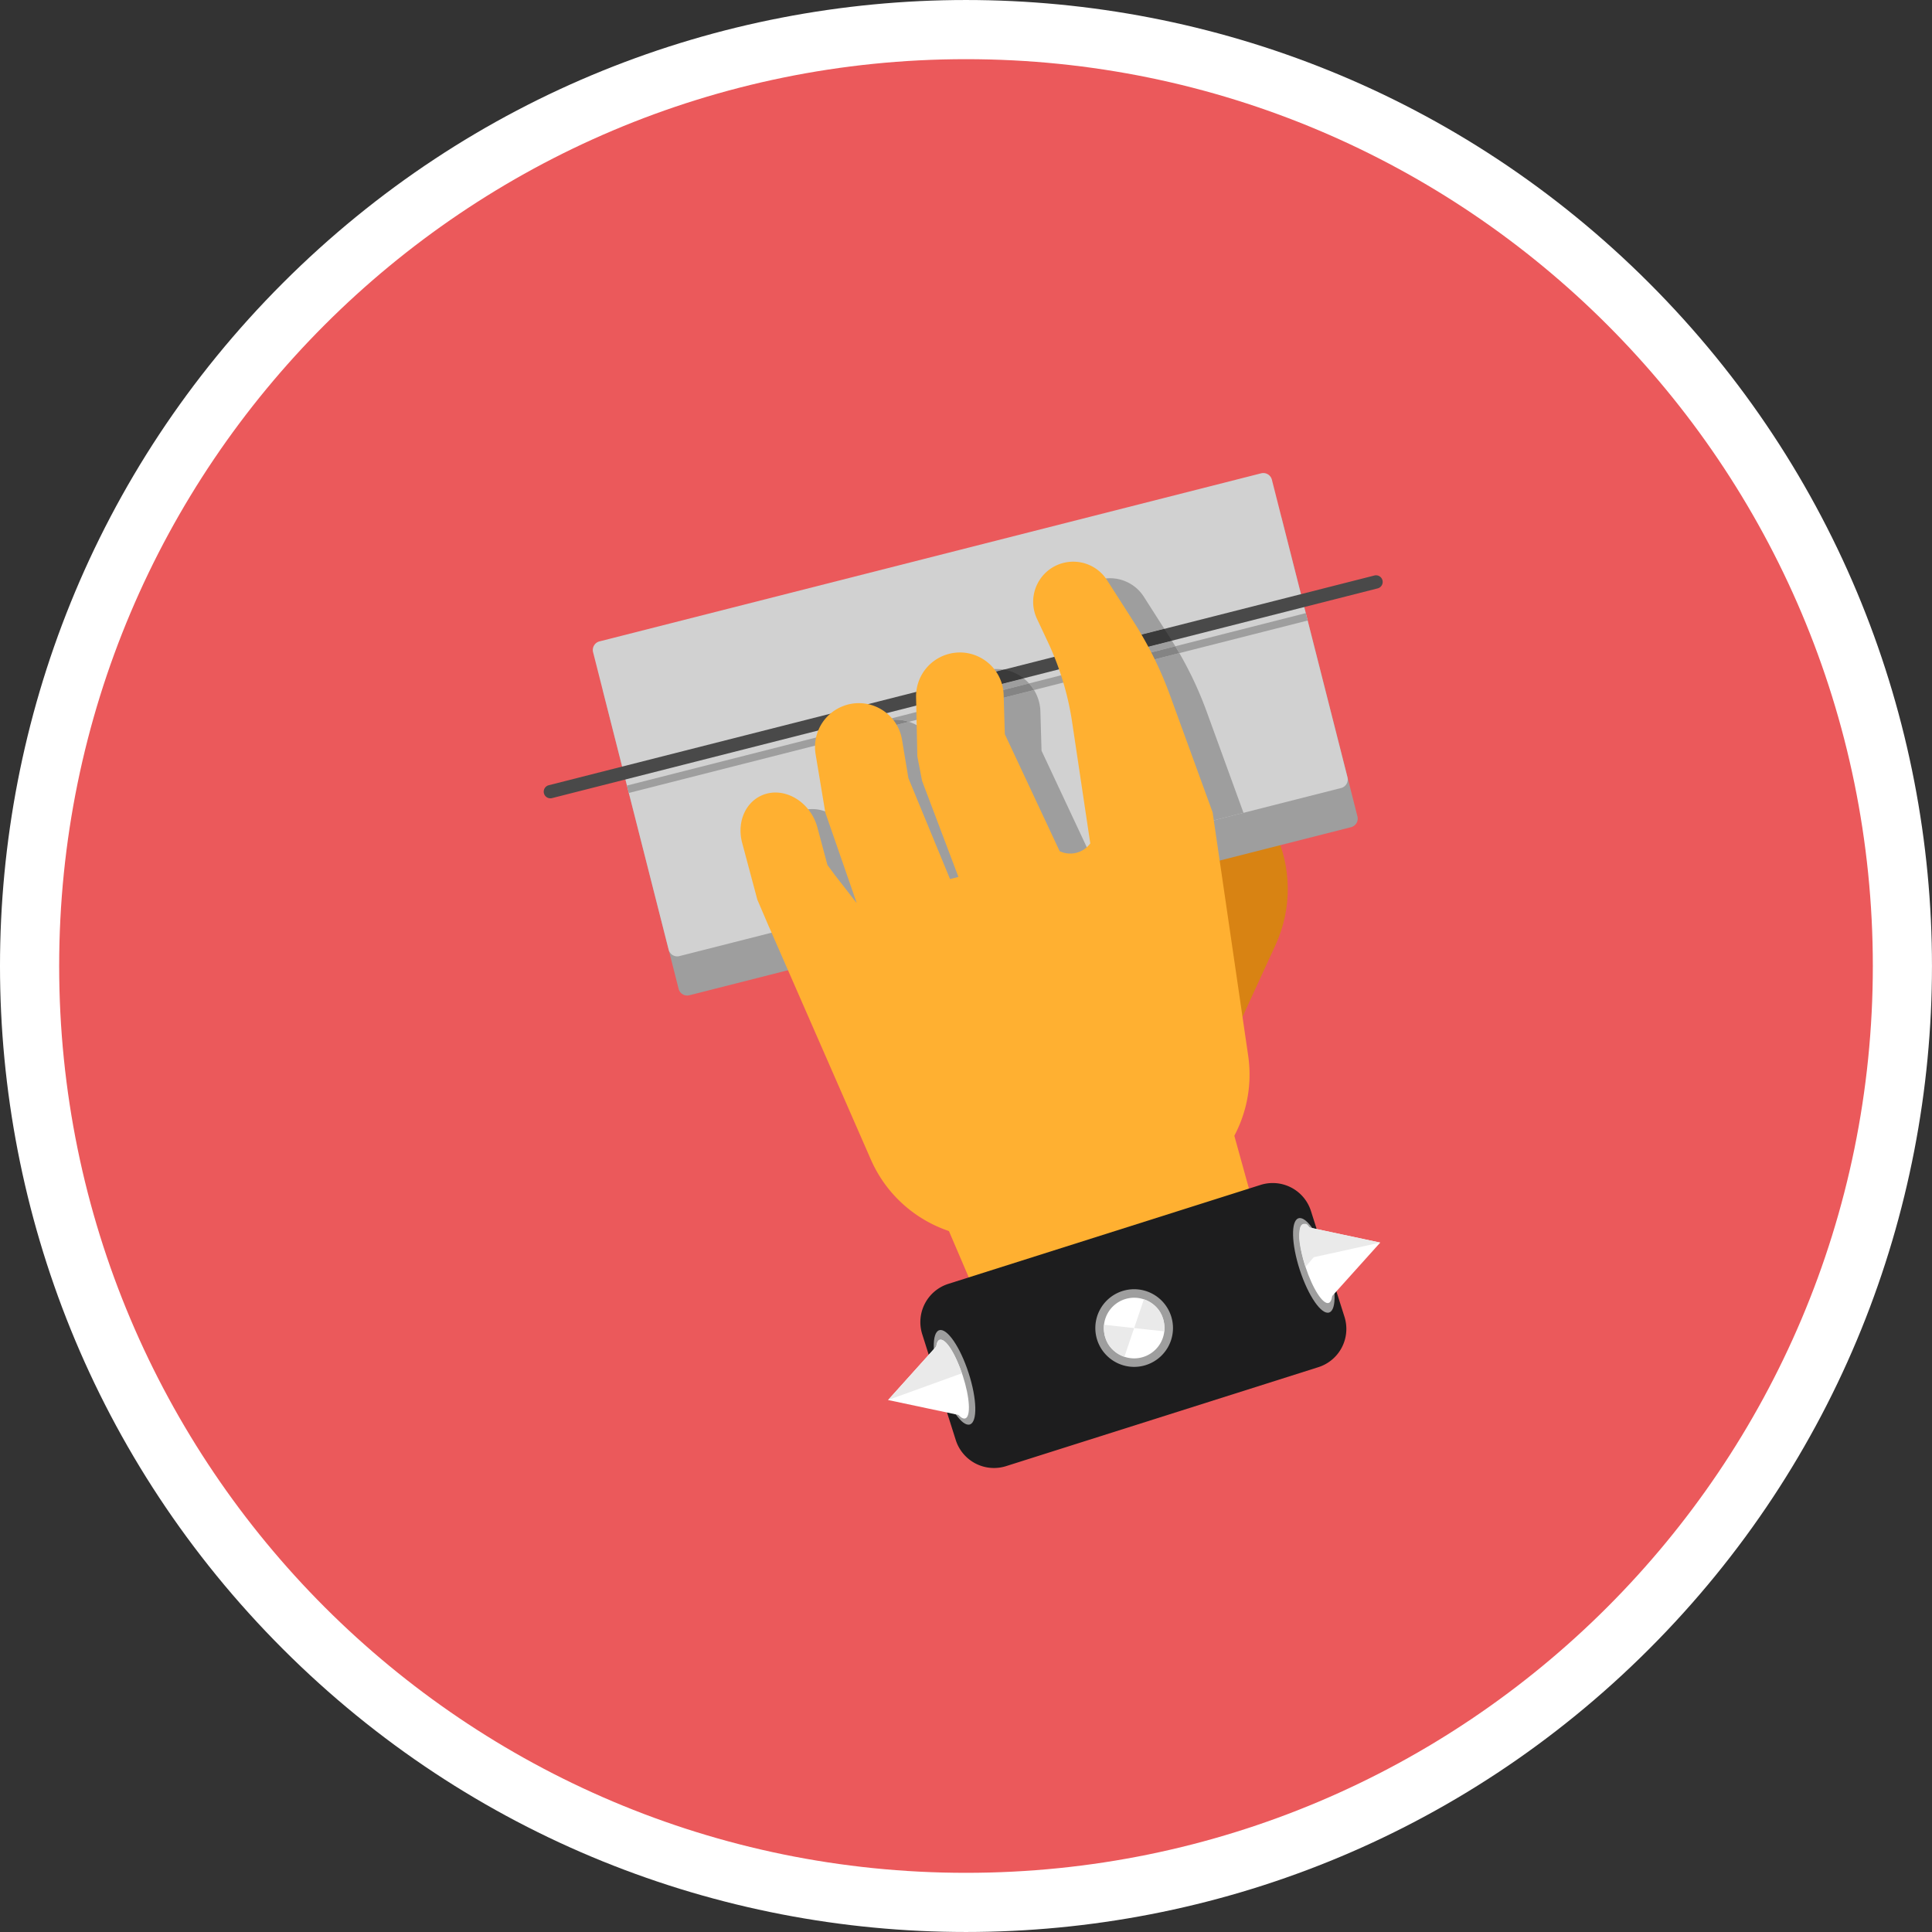 <svg viewBox="0 0 300 300" xmlns="http://www.w3.org/2000/svg"><rect x="0" y="0" width="300" height="300" fill="#333333" stroke="none"/><g fill="none"><path d="m256.063 256.065c-58.578 58.578-153.552 58.578-212.13 0s-58.578-153.552 0-212.13 153.552-58.578 212.13 0 58.578 153.552 0 212.13z" fill="#fff"/><path d="m150 290.812c77.768 0 140.812-63.044 140.812-140.812s-63.044-140.812-140.812-140.812-140.812 63.044-140.812 140.812 63.044 140.812 140.812 140.812z" fill="#eb595b"/><path d="m184.553 117.881-1.508 42.526 9.891-2.512 5.114-11.133c5.386-11.729-1.044-25.489-13.497-28.881z" fill="#d88313"/><path d="m199.047 80.573 11.736 46.202a1.375 1.375 0 0 1 -.995 1.671l-102.741 26.098a1.375 1.375 0 0 1 -1.671-.994l-11.736-46.202a1.374 1.374 0 0 1 .994-1.671l102.741-26.098a1.376 1.376 0 0 1 1.672.994z" fill="#9e9e9e"/><path d="m197.499 74.491 11.736 46.201a1.376 1.376 0 0 1 -.995 1.672l-102.74 26.099a1.38 1.38 0 0 1 -1.672-.995l-11.736-46.201a1.38 1.38 0 0 1 .995-1.672l102.741-26.098a1.374 1.374 0 0 1 1.671.994z" fill="#d1d1d1"/><path d="m148.144 109.078-50.791 12.902.292 1.148 36.503-9.272a6.775 6.775 0 0 1 2.316-1.579c.312-.129.627-.233.943-.313a6.733 6.733 0 0 1 3.729.117l6.824-1.734c.022-.433.084-.857.184-1.269zm20.946-5.32-9.296 2.361c.287.316.545.659.77 1.026l8.98-2.281a48.398 48.398 0 0 0 -.454-1.106zm33.671-8.553-20.256 5.145c.213.352.422.706.627 1.063l19.921-5.06z" fill="#9e9e9e"/><path d="m85.716 123.931 128.208-32.567a1.031 1.031 0 1 0 -.508-2l-128.208 32.567a1.031 1.031 0 1 0 .508 2z" fill="#494949"/><path d="m124.817 125.794a5.208 5.208 0 0 0 -1.036.384c-2.473 1.217-3.642 4.239-2.828 7.275l2.354 8.819.645 1.504 12.972-3.295-1.634-2.104-1.103-1.494-1.543-5.796c-1.015-3.783-4.628-6.105-7.827-5.293zm16.319-13.714-6.989 1.775a6.792 6.792 0 0 0 -1.793 5.823l1.505 9.055 1.27 3.658 2.719 7.853 14.358-3.647-5.446-13.199-.988-5.958a6.785 6.785 0 0 0 -4.636-5.36z" fill="#9e9e9e"/><path d="m137.407 111.963c-.316.08-.631.184-.943.313a6.766 6.766 0 0 0 -2.316 1.579l6.989-1.775a6.755 6.755 0 0 0 -3.73-.117z" fill="#848484"/><path d="m160.563 107.146-12.603 3.201c-.008.161-.01.324-.006.487l.197 9.182.733 3.809 4.702 12.423 15.518-3.942-7.376-15.739-.175-6.023a6.747 6.747 0 0 0 -.99-3.398zm-1.621-1.816-10.429 2.649a6.729 6.729 0 0 0 -.37 1.099l11.649-2.959a6.684 6.684 0 0 0 -.85-.789zm-5.865-1.232a6.778 6.778 0 0 0 -2.511 1.231l5.319-1.351a6.783 6.783 0 0 0 -2.808.12z" fill="#9e9e9e"/><path d="m159.793 106.119-11.649 2.959c-.1.411-.162.836-.183 1.268l12.603-3.201a6.86 6.86 0 0 0 -.771-1.026z" fill="#848484"/><path d="m155.884 103.978-5.319 1.351a6.82 6.82 0 0 0 -2.052 2.65l10.429-2.649a6.803 6.803 0 0 0 -3.058-1.352z" fill="#3a3a3a"/><path d="m183.132 101.413-13.588 3.452a44.991 44.991 0 0 1 2.598 9.533l2.47 16.509 18.478-4.694-5.709-15.687a58.445 58.445 0 0 0 -2.532-5.914l-.002-.006-.006.002a58.497 58.497 0 0 0 -1.709-3.195zm-1.163-1.932-13.276 3.372c.136.3.268.602.397.905l13.415-3.408a59.599 59.599 0 0 0 -.536-.869zm-11.141-9.501c-3.786.962-5.762 5.139-4.103 8.684l1.076 2.286 12.998-3.302-3.189-4.993a6.231 6.231 0 0 0 -6.782-2.675z" fill="#9e9e9e"/><path d="m182.505 100.35-13.415 3.408c.156.367.308.736.454 1.107l13.588-3.452a65.866 65.866 0 0 0 -.627-1.063z" fill="#848484"/><path d="m180.8 97.649-12.998 3.302.634 1.346c.087.185.172.371.256.557l13.276-3.372-.224-.353z" fill="#3a3a3a"/><path d="m193.814 163.908-5.519-37.768-6.619-18.183a57.746 57.746 0 0 0 -2.533-5.912l-.005-.012h-.001a58.027 58.027 0 0 0 -3.098-5.479l-4.135-6.465a6.23 6.23 0 0 0 -6.779-2.68c-3.791.963-5.766 5.142-4.103 8.682l1.706 3.632a44.76 44.76 0 0 1 3.707 12.106l2.862 19.137-.012.016a3.86 3.86 0 0 1 -4.741 1.192l-8.517-18.179-.178-6.02c-.093-4.375-4.234-7.524-8.475-6.447a6.802 6.802 0 0 0 -5.126 6.739l.197 9.179.734 3.807 5.644 14.915-1.303.331-6.464-15.673-.99-5.952c-.718-4.316-5.266-6.842-9.31-5.169a6.803 6.803 0 0 0 -4.11 7.402l1.506 9.056 1.271 3.663 3.593 10.358-.025.006-3.406-4.381-1.103-1.495-1.548-5.793c-1.123-4.201-5.452-6.602-8.862-4.913-2.468 1.222-3.64 4.239-2.828 7.279l2.356 8.814 1.823 4.259.038.07 15.761 36.014c3.988 9.114 13.988 14.003 23.631 11.554l19.849-5.042c10.094-2.568 16.618-12.344 15.112-22.648z" fill="#ffb031"/><path d="m190.274 171.326 8.532 30.845-40.743 14-17.665-41.235z" fill="#ffb031"/><path d="m148.408 223.603-5.205-16.426a6.23 6.23 0 0 1 4.056-7.82l48.486-15.365a6.23 6.23 0 0 1 7.82 4.056l5.205 16.426a6.23 6.23 0 0 1 -4.056 7.82l-48.486 15.365a6.228 6.228 0 0 1 -7.82-4.056z" fill="#1d1d1e"/><path d="m150.603 221.188c-1.2.391-3.24-2.567-4.556-6.607s-1.408-7.632-.207-8.023 3.24 2.567 4.556 6.607 1.408 7.632.207 8.023z" fill="#9e9e9e"/><path d="m147.897 214.138 1.88 5.772-5.938-1.258-5.938-1.259 4.059-4.513 4.058-4.513z" fill="#fff"/><path d="m149.887 220.252c-.885.288-2.492-2.211-3.59-5.582-1.097-3.371-1.27-6.337-.385-6.626.885-.288 2.492 2.212 3.59 5.583 1.097 3.37 1.27 6.337.385 6.625z" fill="#fff"/><path d="m206.39 203.805c-1.201.392-3.241-2.567-4.557-6.607-1.315-4.04-1.408-7.632-.207-8.023s3.241 2.567 4.557 6.607 1.408 7.632.207 8.023z" fill="#9e9e9e"/><path d="m204.324 196.205-1.88-5.772 5.938 1.259 5.938 1.258-4.058 4.513-4.059 4.514z" fill="#fff"/><path d="m206.316 202.32c-.885.287-2.492-2.212-3.59-5.583s-1.27-6.337-.384-6.626c.885-.288 2.492 2.211 3.59 5.583s1.27 6.337.384 6.625z" fill="#fff"/><path d="m176.111 212.248a6.029 6.029 0 1 0 0-12.058 6.029 6.029 0 0 0 0 12.058z" fill="#9e9e9e"/><path d="m176.111 210.927a4.708 4.708 0 1 0 0-9.416 4.708 4.708 0 0 0 0 9.416z" fill="#fff"/><path d="m171.431 205.704 4.679.514-1.51 4.46s-3.464-.912-3.169-4.974zm9.359 1.031-4.679-.514 1.511-4.46c-.001 0 3.463.912 3.168 4.974zm33.53-13.785-10.318 2.269-1.282 1.508s-1.255-3.722-.932-5.416c0 0-.03-1.228.685-1.27.451-.026.513.047.896.566zm-76.419 24.443 11.472-4.156s-1.865-5.501-3.463-5.202c0 0-.388.046-.531 1.043z" fill="#eaeaea"/></g></svg>